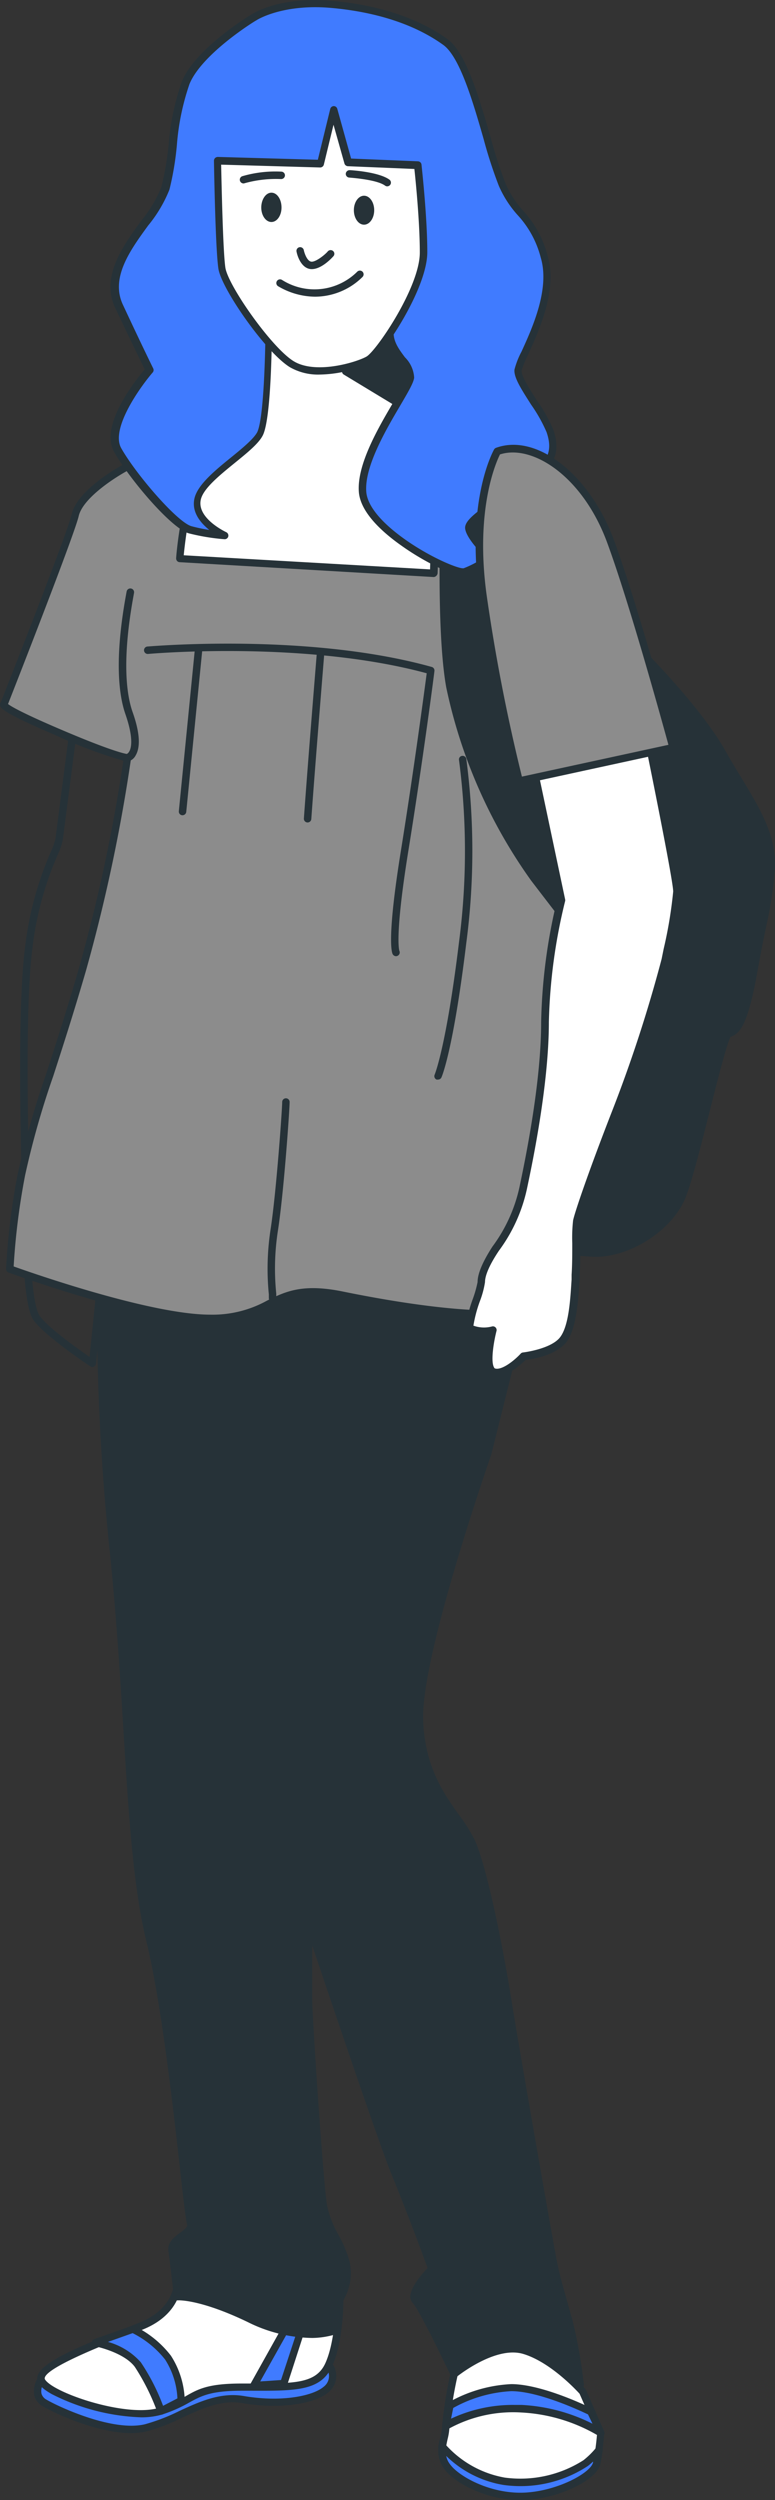 <svg xmlns="http://www.w3.org/2000/svg" viewBox="413.09 144.07 104.36 336.47"><rect x="413.09" y="144.07" width="104.36" height="336.47" fill="#333333" stroke="none"/><g id="freepik--character-3--inject-62"><path d="M425.55,328.06a.45.45,0,0,1-.27-.08c-.27-.18-6.56-4.39-7.78-6.41s-1.44-10.25-1.44-14.92c0-.92,0-2.55-.07-4.64-.17-8.07-.47-23.08.47-30.41a45.07,45.07,0,0,1,3.41-12.74,10.06,10.06,0,0,0,.69-1.92c.2-1.57,2.15-16.62,2.15-16.62a.51.51,0,0,1,.52-.44l10.75.4a.5.5,0,0,1,.48.5c0,.06,0,6.8-.78,19.18-.41,6.5-2.37,16-4.09,24.43-1.62,7.87-3.15,15.3-3.15,18.94,0,7.37.75,9.58.76,9.6a.47.47,0,0,1,0,.17V316l-1.18,11.59a.51.51,0,0,1-.28.4A.54.54,0,0,1,425.55,328.06Zm-1.91-87.16c-.32,2.52-1.91,14.76-2.09,16.16a9.7,9.7,0,0,1-.75,2.19,43.91,43.91,0,0,0-3.35,12.47C416.52,279,416.82,294,417,302c0,2.1.07,3.73.07,4.66,0,7.66.49,13.05,1.3,14.4s4.69,4.19,6.78,5.63l1.09-10.7v-2.8c-.15-.49-.79-3-.79-9.85,0-3.74,1.54-11.22,3.17-19.14,1.72-8.38,3.67-17.86,4.07-24.29.65-10.48.76-16.9.77-18.64Z" style="fill:#263238"/><path d="M418.64,464.33s-1.35,2,.41,3.11,9.21,4.47,13.69,3.38,8.4-4.6,13.14-3.79,9.35.13,11.12-1.36a2.4,2.4,0,0,0,.36-3.33,10.06,10.06,0,0,1-4,.76c-2.44,0-13.69.13-17.21,2s-10.58,2.31-14,1.09S418.64,464.33,418.64,464.33Z" style="fill:#407BFF"/><path d="M430.78,471.53c-4.48,0-10.23-2.58-12-3.67a2.23,2.23,0,0,1-1.09-1.46,3.44,3.44,0,0,1,.52-2.35.49.49,0,0,1,.51-.21.5.5,0,0,1,.37.29c.06.09.58.66,3.24,1.62,3.12,1.12,10,.86,13.55-1.06s15.18-2.09,17.45-2.09a9.75,9.75,0,0,0,3.81-.71.5.5,0,0,1,.61.15,2.86,2.86,0,0,1-.44,4c-2,1.65-6.8,2.27-11.52,1.46-2.87-.5-5.42.69-8.13,1.93a26.26,26.26,0,0,1-4.82,1.86A9.13,9.13,0,0,1,430.78,471.53Zm-12-6.35a1.89,1.89,0,0,0-.11,1,1.33,1.33,0,0,0,.64.82c1.69,1,9,4.38,13.31,3.33a25.89,25.89,0,0,0,4.63-1.79c2.73-1.26,5.55-2.55,8.72-2,5,.85,9.24,0,10.7-1.25a1.79,1.79,0,0,0,.49-2.32,11.55,11.55,0,0,1-3.82.63c-1.37,0-13.42,0-17,2S425.65,468,422,466.69A14.48,14.48,0,0,1,418.78,465.18Z" style="fill:#263238"/><path d="M437,451.42s0,3.72-5,5.71-13.9,5.21-13.4,7.2,11.41,5.71,16.13,4.22,4.22-3.23,10.92-3.23,10.18.25,11.67-3,1.49-8.68,1.49-8.68Z" style="fill:#fff"/><path d="M432.07,469.4a28.72,28.72,0,0,1-12-3.12c-1.16-.65-1.79-1.25-1.94-1.83-.51-2,4.6-4.2,11.87-7.06l1.84-.72c4.56-1.83,4.65-5.11,4.65-5.25a.51.51,0,0,1,.16-.37.54.54,0,0,1,.39-.13l21.84,2.24a.49.49,0,0,1,.45.5c0,.22,0,5.6-1.53,8.89s-4.8,3.29-10.79,3.27h-1.34c-4.2,0-5.47.7-7.08,1.58a18.89,18.89,0,0,1-3.69,1.63A9.85,9.85,0,0,1,432.07,469.4ZM437.45,452c-.2,1.18-1.1,4-5.22,5.62l-1.84.73c-3.47,1.36-11.6,4.56-11.27,5.89,0,0,.15.46,1.46,1.19,3.23,1.81,10.48,3.8,14,2.67a18.15,18.15,0,0,0,3.51-1.54c1.73-1,3.1-1.71,7.56-1.71H447c5.74,0,8.62,0,9.88-2.69,1.18-2.56,1.39-6.67,1.43-8Z" style="fill:#263238"/><path d="M426,459.3s4.07.82,5.69,3a30.35,30.35,0,0,1,3.12,6.26l2.71-1.39a11.28,11.28,0,0,0-1.76-5.82,13.55,13.55,0,0,0-4.74-3.8Z" style="fill:#407BFF"/><path d="M434.77,469.05a.39.39,0,0,1-.18,0,.52.52,0,0,1-.29-.29,29.93,29.93,0,0,0-3.05-6.14c-1.49-2-5.35-2.78-5.39-2.79a.5.5,0,0,1-.4-.45.51.51,0,0,1,.34-.51l5-1.76a.48.48,0,0,1,.37,0,13.75,13.75,0,0,1,4.94,4,11.69,11.69,0,0,1,1.86,6.12.5.5,0,0,1-.27.45L435,469A.46.46,0,0,1,434.77,469.05Zm-7.14-9.8a9.24,9.24,0,0,1,4.42,2.74,28,28,0,0,1,3,5.86l1.93-1a10.6,10.6,0,0,0-1.66-5.23,13,13,0,0,0-4.37-3.55Z" style="fill:#263238"/><polygon points="447.24 465.13 452.25 456.19 454.01 456.59 451.3 464.86 447.24 465.13" style="fill:#407BFF"/><path d="M447.24,465.63a.5.5,0,0,1-.42-.23.49.49,0,0,1,0-.51l5-8.95a.5.5,0,0,1,.55-.24l1.76.41a.51.51,0,0,1,.32.24.51.51,0,0,1,0,.4L451.78,465a.51.51,0,0,1-.44.34l-4.07.27Zm5.27-8.87-4.38,7.81,2.8-.19,2.44-7.42Z" style="fill:#263238"/><path d="M497.54,230s9.09,8.81,12.79,15.35,7.1,10.51,6.53,16.19-.85,5.12-2.27,13.08-2.56,8.24-3.41,8.52-4.55,17.62-6.25,21.88-7.1,7.67-11.65,7.67-9.66-1.7-10.52-1.7,9.1-79.85,9.1-79.85S495,226.34,497.54,230Z" style="fill:#263238"/><path d="M493.28,313.22a39.87,39.87,0,0,1-8.83-1.34,13.47,13.47,0,0,0-1.69-.36.51.51,0,0,1-.38-.18c-.59-.66,2.43-27.66,9-80.23a.49.49,0,0,1,.08-.21c.07-.11,1.78-2.73,3.89-2.76a3.15,3.15,0,0,1,2.59,1.57c.71.68,9.23,9,12.84,15.42.74,1.31,1.47,2.52,2.16,3.65,2.75,4.55,4.91,8.14,4.44,12.84a51.35,51.35,0,0,1-1.05,6.83c-.3,1.42-.67,3.18-1.23,6.28-1.32,7.4-2.39,8.44-3.63,8.88-.47.77-1.76,5.85-2.8,9.95-1.2,4.74-2.44,9.63-3.26,11.68C503.66,309.57,498.11,313.22,493.28,313.22Zm-10.07-2.65c.32.06.79.17,1.48.34a38.91,38.91,0,0,0,8.59,1.31c4.47,0,9.59-3.37,11.18-7.35.8-2,2-6.85,3.22-11.55,2.39-9.43,2.77-10.43,3.34-10.62s1.73-.58,3.08-8.14c.55-3.12.95-5,1.23-6.32a50.26,50.26,0,0,0,1-6.72c.43-4.37-1.55-7.66-4.31-12.22-.69-1.14-1.42-2.36-2.17-3.68-3.61-6.39-12.61-15.14-12.7-15.23l-.06-.07c-.55-.79-1.14-1.22-1.79-1.18-1.25,0-2.53,1.52-3,2.21C489.73,252.27,483.21,305.72,483.21,310.57Z" style="fill:#263238"/><path d="M426.73,313.1a309,309,0,0,0,1.59,39.27c2.23,20.36,2,40.72,5,52.88s5,36.49,5.46,38-2.73,2-2.48,3.72.75,6.21.75,6.21,3-.25,9.68,3,11.42,1.74,11.42,1.74.49-3.48.74-4.22a7.13,7.13,0,0,0,.75-5.22c-.75-2.73-2.49-4.47-3-7.44s-2-25.33-2-27.81V397.31c0-1.25,2-52.38,2.23-59.33s.5-24.83.5-24.83Z" style="fill:#263238"/><path d="M455.14,458.72a19.94,19.94,0,0,1-8.67-2.13c-6.45-3.11-9.4-2.94-9.42-2.93a.51.51,0,0,1-.54-.45s-.5-4.48-.74-6.19c-.17-1.17.78-1.87,1.55-2.44s1.07-.84.95-1.19-.41-2.64-.9-7.06c-.95-8.46-2.53-22.61-4.57-31-1.8-7.35-2.42-17.42-3.13-29.08-.47-7.73-1-15.73-1.85-23.86a313.16,313.16,0,0,1-1.59-39.35.5.5,0,0,1,.5-.48h0l30.63,0a.53.53,0,0,1,.36.15.54.54,0,0,1,.14.36c0,.18-.25,18-.5,24.83-.09,2.65-.44,11.71-.83,22-.62,16.3-1.4,36.58-1.4,37.34v15.88c0,2.29,1.47,24.64,2,27.72a13,13,0,0,0,1.54,4,17.32,17.32,0,0,1,1.43,3.35,7,7,0,0,1-.56,5.06,2.91,2.91,0,0,0-.19.44c-.2.58-.59,3.18-.73,4.14a.5.5,0,0,1-.34.4A11.29,11.29,0,0,1,455.14,458.72Zm-17.69-6.06c1.12.06,4.14.47,9.45,3,5.49,2.64,9.64,2,10.76,1.78.14-.92.5-3.32.72-4,.05-.15.13-.33.23-.55a5.91,5.91,0,0,0,.5-4.38,15.47,15.47,0,0,0-1.34-3.15,14,14,0,0,1-1.65-4.34c-.51-3.1-2-25.59-2-27.89V397.31c0-.78.74-20.22,1.4-37.37.39-10.27.74-19.33.83-22,.23-6.21.45-21.35.49-24.31l-29.64,0a315.26,315.26,0,0,0,1.6,38.72c.9,8.15,1.39,16.16,1.86,23.91.71,11.61,1.32,21.64,3.1,28.9,2.06,8.41,3.64,22.61,4.59,31.09.39,3.45.72,6.44.86,6.85.36,1.08-.57,1.77-1.31,2.32s-1.23.95-1.15,1.49C437,448.28,437.32,451.49,437.45,452.66Z" style="fill:#263238"/><path d="M450.41,312.66s-4.72,52.13-4.72,59.08a33,33,0,0,0,3,13.4c.75,2,14.9,44.68,17.63,51.39s5,12.9,5,12.9-3.22,3.23-2.23,4.23,5.21,9.92,5.21,9.92,4.47-4,7.94-3.47,8.94,5,8.94,5a66.59,66.59,0,0,0-1.49-8.44c-1-3.72-1.74-5.95-2.23-8.68s-5-28.3-6-34.51-3.23-17.87-5-21.6-6.71-7.44-7-16.38,9.19-35.75,9.19-35.75l6.21-24.82Z" style="fill:#263238"/><path d="M491.12,465.57a.5.5,0,0,1-.32-.11c-.05,0-5.39-4.38-8.69-4.86s-7.49,3.32-7.54,3.36a.5.5,0,0,1-.43.12.55.55,0,0,1-.35-.28c-1.62-3.43-4.44-9.11-5.12-9.79-1.15-1.15,1-3.66,2-4.7-.47-1.31-2.48-6.8-4.85-12.6-1.95-4.79-9.67-27.78-14.28-41.51-1.82-5.41-3.14-9.32-3.34-9.88l-.35-.88a31.7,31.7,0,0,1-2.67-12.7c0-6.9,4.53-57,4.72-59.13a.49.49,0,0,1,.53-.45L485,314.39a.51.51,0,0,1,.37.21.47.47,0,0,1,.08.41l-6.21,24.83c-.1.31-9.41,26.87-9.17,35.61.18,6.3,2.76,10,4.84,12.89a22.37,22.37,0,0,1,2.07,3.29c1.71,3.66,3.93,15,5,21.73,1,6.31,5.53,32.12,6,34.5.34,1.87.8,3.52,1.39,5.6l.84,3a67.78,67.78,0,0,1,1.5,8.52.49.49,0,0,1-.26.49A.53.53,0,0,1,491.12,465.57Zm-9.56-6a5.37,5.37,0,0,1,.7,0c2.71.39,6.47,3,8.22,4.33a61.08,61.08,0,0,0-1.33-7.18c-.3-1.13-.58-2.12-.84-3-.59-2.11-1.05-3.77-1.4-5.69-.44-2.38-5-28.2-6-34.52-1.07-6.67-3.26-17.9-4.93-21.46a21.09,21.09,0,0,0-2-3.14c-2.16-3-4.84-6.84-5-13.45-.24-8.92,8.83-34.82,9.22-35.92l6-24.2-33.42-2.16c-.47,5.3-4.67,52.06-4.67,58.55a31,31,0,0,0,2.59,12.32l.36.91c.22.57,1.53,4.49,3.36,9.92,4.6,13.72,12.32,36.68,14.26,41.45,2.7,6.63,4.95,12.86,5,12.93a.5.5,0,0,1-.11.52c-1.45,1.45-2.56,3.19-2.24,3.51.91.91,4,7.37,5,9.49C475.62,461.82,478.74,459.57,481.56,459.57Z" style="fill:#263238"/><path d="M446.86,201.09s-14.66,4.7-16.81,5.87-6.26,3.91-6.84,6.45-9.58,25.41-9.58,25.41-1.17.2,7,3.71,9.57,3.52,9.57,3.52a222.22,222.22,0,0,1-6.06,28.54c-4.1,14.08-6.84,20.53-8.2,27.56a90.89,90.89,0,0,0-1.57,12.71s18.18,6.64,27,6.64,8.21-5.08,17.78-3.12,16,2.54,19.55,2.54a45,45,0,0,0,8.41-1.17s2.93-37.53,2.93-53.17,2.54-37.14.78-45,.39-12.71-5.86-15.05-19-6.26-19-6.26Z" style="fill:#8c8c8c"/><path d="M441.39,322c-8.79,0-26.41-6.4-27.15-6.67a.51.51,0,0,1-.33-.49,91.17,91.17,0,0,1,1.57-12.78,116.21,116.21,0,0,1,3.83-13.47c1.2-3.7,2.7-8.31,4.39-14.14a224.23,224.23,0,0,0,6-28,64.19,64.19,0,0,1-9.21-3.47c-7.51-3.21-7.45-3.72-7.39-4.17a.47.47,0,0,1,.12-.27c.62-1.58,9-22.86,9.52-25.25.73-3.17,6-6.2,7.09-6.78,2.17-1.18,16.3-5.71,16.9-5.9a.27.27,0,0,1,.13,0l19.16-.79.16,0c.13,0,12.79,3.95,19,6.27,4.69,1.76,5,4.9,5.33,9.26a44.25,44.25,0,0,0,.85,6.15c1.1,4.88.55,14.92,0,25.56-.37,6.64-.74,13.51-.74,19.51,0,15.48-2.91,52.83-2.94,53.2a.49.49,0,0,1-.38.45,44.34,44.34,0,0,1-8.52,1.19c-2.15,0-8.37-.25-19.65-2.55-5.14-1.05-7.18,0-9.56,1.13A16.23,16.23,0,0,1,441.39,322Zm-26.46-7.49c2.54.91,18.51,6.49,26.46,6.49a15.12,15.12,0,0,0,7.68-1.9c2.44-1.2,4.73-2.33,10.2-1.21,11.19,2.28,17.33,2.53,19.45,2.53a43,43,0,0,0,7.94-1.08c.3-3.93,2.9-38.15,2.9-52.76,0-6,.37-12.91.74-19.57.58-10.56,1.12-20.54.05-25.28a43.76,43.76,0,0,1-.86-6.29c-.37-4.28-.59-6.87-4.69-8.4-5.91-2.22-17.75-5.88-18.85-6.22l-19,.77c-1.06.34-14.65,4.71-16.66,5.81-2.2,1.2-6.07,3.84-6.6,6.12-.56,2.46-8.61,23-9.52,25.3.4.31,1.82,1.16,6.69,3.25,7.8,3.35,9.34,3.48,9.4,3.48a.5.5,0,0,1,.36.19.47.47,0,0,1,.12.38,226.29,226.29,0,0,1-6.08,28.61c-1.7,5.84-3.2,10.46-4.4,14.17a113.67,113.67,0,0,0-3.79,13.35A93.15,93.15,0,0,0,414.93,314.51Zm-1.3-75.69h0Z" style="fill:#263238"/><path d="M430.24,246.55a.5.5,0,0,1-.1-1s.22-.07.38-.39c.27-.5.55-1.83-.55-5-.85-2.45-1.52-7.24.1-16.09l.07-.38a.5.5,0,0,1,1,.16l-.07.4c-1.58,8.64-.95,13.24-.15,15.58,1,2.78,1.11,4.76.44,5.9a1.58,1.58,0,0,1-1,.81Z" style="fill:#263238"/><path d="M466.42,272.76a.53.53,0,0,1-.46-.29c-.14-.29-.76-2.3,1.13-14,1.72-10.7,3.16-21.52,3.46-23.79-16.47-4.46-37.31-2.62-37.52-2.6a.5.5,0,1,1-.09-1c.21,0,21.59-1.91,38.29,2.75a.5.5,0,0,1,.36.55c0,.12-1.58,12.26-3.52,24.25-1.84,11.43-1.23,13.34-1.2,13.41a.5.5,0,0,1-.23.66A.54.54,0,0,1,466.42,272.76Z" style="fill:#263238"/><path d="M437.67,253.79h-.05a.5.5,0,0,1-.45-.54l2.15-21.7a.51.51,0,0,1,.55-.45.5.5,0,0,1,.45.55l-2.15,21.69A.51.51,0,0,1,437.67,253.79Z" style="fill:#263238"/><path d="M454.48,254.76h0a.5.5,0,0,1-.47-.53c.58-8.12,1.75-22.34,1.76-22.49a.52.52,0,0,1,.54-.45.49.49,0,0,1,.46.53c0,.15-1.18,14.37-1.76,22.48A.5.5,0,0,1,454.48,254.76Z" style="fill:#263238"/><path d="M449.79,319.27a.5.5,0,0,1-.5-.5c0-.09,0-.27,0-.51a34.91,34.91,0,0,1,.24-8.76c.77-5,1.56-16.18,1.56-17.12a.5.5,0,0,1,1,0c0,1-.77,12.1-1.57,17.28a33.27,33.27,0,0,0-.23,8.51c0,.29,0,.49,0,.6A.5.5,0,0,1,449.79,319.27Z" style="fill:#263238"/><path d="M472.08,289.36a.52.52,0,0,1-.21,0,.5.5,0,0,1-.25-.66s1.56-3.7,3.28-17.84a94.19,94.19,0,0,0,0-24.49.48.48,0,0,1,.4-.57.5.5,0,0,1,.58.4,94.58,94.58,0,0,1,0,24.78c-1.74,14.37-3.29,18-3.36,18.12A.49.49,0,0,1,472.08,289.36Z" style="fill:#263238"/><path d="M480.09,204.81l-6.84-1.57s-1.37,23.46.39,33.23,7.43,20.72,11.34,25.81,8,10.36,8,10.36v-5.87s-8.21-13.68-11.34-25S480.09,204.81,480.09,204.81Z" style="fill:#263238"/><path d="M493,273.14a.47.47,0,0,1-.39-.2s-4.11-5.27-8-10.36a69,69,0,0,1-11.43-26c-1.75-9.72-.41-33.11-.4-33.34a.51.51,0,0,1,.2-.38.49.49,0,0,1,.41-.08l6.84,1.56a.51.51,0,0,1,.39.52c0,.25-1.52,25.65,1.55,36.78s11.2,24.76,11.28,24.9a.43.43,0,0,1,.07.25v5.87a.51.51,0,0,1-.34.47A.41.41,0,0,1,493,273.14Zm-19.28-69.28c-.19,3.71-1.15,23.78.42,32.53A68,68,0,0,0,485.37,262c2.8,3.64,5.7,7.38,7.12,9.21v-4.27c-.82-1.38-8.36-14.31-11.32-25s-1.8-33.2-1.6-36.69Z" style="fill:#263238"/><path d="M449.21,187.8s-1.18,10.56-2.35,13.29-5.86,5.48-7.43,8.21-2.15,10-2.15,10l34.21,2s.39-10.56-.2-13.68-2.54-5.87-2.93-8.21S467,184.09,467,184.09Z" style="fill:#fff"/><path d="M471.49,221.73h0l-34.21-2a.49.49,0,0,1-.35-.17.53.53,0,0,1-.12-.37c0-.3.62-7.37,2.22-10.17a18.55,18.55,0,0,1,3.69-4c1.54-1.39,3.13-2.82,3.71-4.17,1.13-2.64,2.3-13.05,2.31-13.15a.5.5,0,0,1,.39-.44l17.79-3.71a.48.48,0,0,1,.4.09.49.49,0,0,1,.2.36c0,.13,1,12.91,1.36,15.2a16.31,16.31,0,0,0,1.26,3.48,21,21,0,0,1,1.67,4.72c.6,3.15.22,13.36.21,13.8a.57.57,0,0,1-.16.35A.55.55,0,0,1,471.49,221.73Zm-33.66-2.93L471,220.7c.06-2.14.29-10.41-.21-13.06a20.4,20.4,0,0,0-1.6-4.5,16.27,16.27,0,0,1-1.33-3.72c-.35-2.09-1.14-12.18-1.33-14.73l-16.88,3.53c-.22,1.91-1.26,10.56-2.34,13.07-.66,1.55-2.34,3.06-4,4.52a17.77,17.77,0,0,0-3.49,3.74C438.61,211.75,438,217.12,437.83,218.8Z" style="fill:#263238"/><polygon points="459.64 194.05 468.36 199.34 469.73 189.01 466.2 185.73 459.64 194.05" style="fill:#263238"/><path d="M468.36,199.84a.5.5,0,0,1-.26-.08l-8.72-5.28a.48.48,0,0,1-.23-.34.49.49,0,0,1,.1-.4l6.56-8.32a.49.49,0,0,1,.73,0l3.53,3.27a.49.49,0,0,1,.15.44l-1.36,10.32a.52.52,0,0,1-.28.39A.54.54,0,0,1,468.36,199.84Zm-8-5.92,7.59,4.59,1.23-9.31-2.94-2.73Z" style="fill:#263238"/><path d="M447.25,146.36s-7.43,4.5-9.19,8.8-1.56,10.16-2.73,14.27-9,10-6.26,15.83,4.11,8.6,4.11,8.6-6.26,7.23-4.3,10.75,7.62,10.17,9.77,10.75a29.51,29.51,0,0,0,4.69.79s-4.3-2-3.71-4.89,7.23-6.45,8.4-8.8,1.18-14.66,1.18-14.66-2.74-5.08-3.33-7.62a11.84,11.84,0,0,1-.19-4.5h21.89s-1.56,9.78-2,12.71,2.94,4.69,2.74,6.45-6.84,10.16-6.45,15.44,12.32,11.14,13.68,10.75a15.68,15.68,0,0,0,3.52-1.95s-2.73-2.54-2.93-3.91,7.43-5.67,9.38-7.43,2.35-3.32,1.57-5.67-4.5-6.64-4.3-8.21,5.27-9.38,3.51-15.24-3.71-5.28-5.66-9.78-4.11-16.61-7.63-19.15-8.6-4.5-15.44-5.09S447.25,146.36,447.25,146.36Z" style="fill:#407BFF"/><path d="M475.46,221.55c-1.37,0-5.16-1.8-8.25-4-2.53-1.77-5.59-4.47-5.8-7.28-.27-3.7,2.61-8.61,4.72-12.19a17.08,17.08,0,0,0,1.73-3.35c.07-.56-.44-1.24-1-2-.86-1.15-1.94-2.57-1.69-4.44.33-2.49,1.52-10,1.86-12.14H446.12a12.16,12.16,0,0,0,.25,3.89c.56,2.44,3.25,7.45,3.28,7.5a.6.6,0,0,1,.06.23c0,.51,0,12.46-1.23,14.89-.55,1.1-2.11,2.36-3.76,3.7-2,1.63-4.3,3.47-4.6,5-.5,2.5,3.39,4.31,3.43,4.33a.51.51,0,0,1,.28.58.5.5,0,0,1-.53.37,28.54,28.54,0,0,1-4.78-.79c-2.37-.65-8.1-7.43-10.08-11s3-9.71,4.14-11.07c-.42-.85-1.75-3.58-4-8.32-1.94-4.15,1.08-8.31,3.51-11.65a17.59,17.59,0,0,0,2.72-4.53,40.61,40.61,0,0,0,1-5.85A33.26,33.26,0,0,1,437.6,155c1.79-4.37,9-8.78,9.38-9,.26-.17,3.85-2.42,10.67-1.83,6.33.54,11.76,2.33,15.7,5.17,2.5,1.81,4.25,7.85,5.79,13.17a59.75,59.75,0,0,0,2,6.19,13.32,13.32,0,0,0,2.45,3.79,14.25,14.25,0,0,1,3.24,6c1.37,4.55-1.14,10-2.63,13.32a13.34,13.34,0,0,0-.87,2.13c-.08.7,1.12,2.57,2.09,4.07a20.88,20.88,0,0,1,2.19,3.92c.86,2.59.38,4.32-1.7,6.2a39.63,39.63,0,0,1-3.66,2.62c-1.91,1.28-5.47,3.67-5.56,4.39.12.85,1.76,2.65,2.77,3.59a.5.5,0,0,1,.16.4.49.49,0,0,1-.2.37,15.73,15.73,0,0,1-3.68,2A1,1,0,0,1,475.46,221.55Zm-29.77-46.37h21.89a.51.51,0,0,1,.38.18.49.49,0,0,1,.11.4c0,.1-1.56,9.8-1.95,12.7-.19,1.45.67,2.59,1.5,3.7a4.17,4.17,0,0,1,1.24,2.73c-.07.66-.69,1.74-1.87,3.75-1.93,3.27-4.83,8.22-4.58,11.6.12,1.64,1.54,3.58,4.11,5.6,3.68,2.9,8.23,4.82,9,4.71a12.65,12.65,0,0,0,2.86-1.54c-.83-.82-2.48-2.59-2.65-3.77s1.81-2.52,6-5.34a40.14,40.14,0,0,0,3.54-2.53c1.78-1.6,2.15-3,1.42-5.14a20.58,20.58,0,0,0-2.08-3.7c-1.27-2-2.37-3.67-2.24-4.73a11.16,11.16,0,0,1,.95-2.42c1.44-3.15,3.84-8.43,2.59-12.62a13.26,13.26,0,0,0-3.06-5.68,14.6,14.6,0,0,1-2.59-4,61.44,61.44,0,0,1-2.05-6.31c-1.41-4.91-3.18-11-5.41-12.64-3.79-2.74-9-4.46-15.19-5-6.55-.56-10,1.66-10,1.68h0c-.07,0-7.31,4.46-9,8.56a32.84,32.84,0,0,0-1.7,8.21,39.72,39.72,0,0,1-1,6,18.17,18.17,0,0,1-2.87,4.84c-2.39,3.29-5.1,7-3.41,10.64,2.7,5.79,4.08,8.56,4.09,8.59a.49.49,0,0,1-.07.55c-1.67,1.94-5.7,7.55-4.24,10.18,2,3.55,7.58,10,9.47,10.51a22.17,22.17,0,0,0,2.39.5c-1.18-.95-2.4-2.4-2-4.22s2.7-3.73,4.95-5.55c1.49-1.21,3-2.46,3.5-3.37.9-1.82,1.11-10.82,1.12-14.31a44,44,0,0,1-3.32-7.64,12,12,0,0,1-.19-4.7A.49.49,0,0,1,445.69,175.18Zm1.56-28.82h0Z" style="fill:#263238"/><path d="M442.36,165.71s.2,11.93.59,14.47,6.26,10.95,9.38,12.9,9,.2,10.36-.59,7.43-9.57,7.43-14.46-.78-11.73-.78-11.73l-9.38-.39-2-7-1.76,7.24Z" style="fill:#fff"/><path d="M456.11,194.48a7.6,7.6,0,0,1-4-1c-3.29-2.05-9.2-10.56-9.61-13.24s-.59-14-.6-14.54a.53.53,0,0,1,.15-.36.57.57,0,0,1,.37-.15l13.47.38,1.67-6.84a.5.5,0,0,1,.47-.38h0a.49.49,0,0,1,.48.37l1.86,6.69,9,.37a.5.5,0,0,1,.48.44c0,.07.78,6.93.78,11.79,0,5-6.1,14-7.68,14.9A16.87,16.87,0,0,1,456.11,194.48Zm-13.24-28.25c.05,2.32.24,11.7.57,13.87.37,2.41,6.18,10.7,9.16,12.56s8.53.15,9.84-.6,7.18-9.33,7.18-14c0-4.11-.56-9.68-.73-11.25l-8.95-.37a.51.51,0,0,1-.47-.37L458,160.86l-1.3,5.36a.51.51,0,0,1-.49.39h0Z" style="fill:#263238"/><path d="M455.07,180.29c-1.25,0-1.88-1.48-2.05-2.36a.5.5,0,0,1,.39-.59.51.51,0,0,1,.59.39c.06.33.44,1.56,1.07,1.56s1.85-1,2.16-1.39a.51.51,0,0,1,.71-.05.49.49,0,0,1,.05.7C457.83,178.73,456.43,180.29,455.07,180.29Z" style="fill:#263238"/><path d="M455.52,184a9.91,9.91,0,0,1-5-1.42.5.5,0,1,1,.56-.83,8.16,8.16,0,0,0,10.13-1.13.5.5,0,1,1,.68.74A9.13,9.13,0,0,1,455.52,184Z" style="fill:#263238"/><path d="M445.88,168.76a.51.51,0,0,1-.48-.36.5.5,0,0,1,.33-.62,15.87,15.87,0,0,1,5.27-.61.5.5,0,0,1,.46.54.51.51,0,0,1-.53.46,15.75,15.75,0,0,0-4.9.56A.4.4,0,0,1,445.88,168.76Z" style="fill:#263238"/><path d="M465.23,169.15a.46.46,0,0,1-.29-.1c-1-.73-3.82-1-4.81-1.08a.5.5,0,0,1-.48-.52.52.52,0,0,1,.53-.48c.16,0,3.87.22,5.34,1.27a.5.5,0,0,1,.12.7A.52.52,0,0,1,465.23,169.15Z" style="fill:#263238"/><path d="M451,172c0,1.08-.61,1.95-1.36,1.95s-1.37-.87-1.37-1.95.61-2,1.37-2S451,170.89,451,172Z" style="fill:#263238"/><ellipse cx="462.11" cy="172.36" rx="1.37" ry="1.95" style="fill:#263238"/><path d="M484.39,244.88l4.3,20.33a74.37,74.37,0,0,0-2.15,16.42c0,8.21-2.15,18.57-2.93,22.28a21.13,21.13,0,0,1-3.72,8.21c-1.56,2.35-1.95,3.72-1.95,4.5s-1.56,4.69-1.56,5.86,3.12.59,3.12.59-1.37,5.28.2,5.67,3.91-2.15,3.91-2.15,3.52-.39,5.08-2,1.76-6.25,1.95-9,0-6.25.2-7.23,2-6.26,5.08-14.27a184.25,184.25,0,0,0,6.84-20.92c.59-2.93,1.57-7.42,1.57-9.18s-4.11-21.7-4.11-21.7Z" style="fill:#fff"/><path d="M480,329.28a1.76,1.76,0,0,1-.46-.06,1.28,1.28,0,0,1-.78-.6c-.66-1.11-.23-3.67.05-4.95a4,4,0,0,1-2.59-.37,1,1,0,0,1-.38-.82,17.13,17.13,0,0,1,.92-3.6,15.59,15.59,0,0,0,.64-2.26c0-1.14.69-2.75,2-4.78a20.83,20.83,0,0,0,3.64-8c.72-3.43,2.92-13.89,2.92-22.18a75.29,75.29,0,0,1,2.14-16.43L483.9,245a.47.47,0,0,1,.08-.38.44.44,0,0,1,.33-.21l15.83-2.54a.49.49,0,0,1,.57.39c.17.81,4.12,20,4.12,21.8a58.09,58.09,0,0,1-1.3,7.91l-.28,1.37a185.79,185.79,0,0,1-6.86,21c-3.22,8.25-4.88,13.31-5.06,14.19a22.61,22.61,0,0,0-.09,2.86c0,1.37,0,2.92-.1,4.31l0,.66c-.2,3-.48,7.07-2.06,8.65s-4.42,2-5.19,2.07C483.33,327.59,481.58,329.28,480,329.28Zm-.54-6.71a.5.5,0,0,1,.49.62c-.38,1.48-.81,4.11-.33,4.92.07.12.13.14.16.14.93.24,2.59-1.1,3.42-2a.47.47,0,0,1,.31-.16s3.37-.39,4.79-1.81,1.59-5.5,1.76-8l0-.66c.09-1.36.09-2.89.09-4.24a21.17,21.17,0,0,1,.11-3.06c.21-1.05,2-6.34,5.11-14.35a188,188,0,0,0,6.81-20.83l.28-1.38a58.36,58.36,0,0,0,1.28-7.71c0-1.37-2.8-15.28-4-21.13L485,245.29l4.19,19.82a.45.45,0,0,1,0,.23A74.57,74.57,0,0,0,487,281.63c0,8.4-2.21,18.93-2.94,22.38a21.68,21.68,0,0,1-3.79,8.39c-1.55,2.32-1.87,3.57-1.87,4.22a12.29,12.29,0,0,1-.69,2.57,17.88,17.88,0,0,0-.87,3.29,4.19,4.19,0,0,0,2.53.1Z" style="fill:#263238"/><path d="M480.09,204.81s-3.71,6.45-2,19.35a247.76,247.76,0,0,0,4.89,25l20.72-4.5s-5.08-18.76-8.4-27.75S485,203.05,480.09,204.81Z" style="fill:#8c8c8c"/><path d="M483,249.68a.5.5,0,0,1-.48-.37,250.7,250.7,0,0,1-4.9-25.08c-1.76-12.92,1.86-19.4,2-19.67a.51.51,0,0,1,.26-.22c5.49-2,12.62,3.59,15.88,12.41s8.37,27.62,8.42,27.8a.48.48,0,0,1-.05.39.5.5,0,0,1-.32.23l-20.72,4.5Zm-2.58-44.46c-.53,1.06-3.37,7.41-1.81,18.87a247.53,247.53,0,0,0,4.76,24.5l19.73-4.28c-.84-3.06-5.28-19.16-8.25-27.21C491.58,208.21,484.82,203.83,480.44,205.22Z" style="fill:#263238"/><path d="M474.24,463.58a57.52,57.52,0,0,0-1.12,7c0,1.76-1.22,3.53.14,5.42s5.83,4.2,10.3,4.07,9.49-2.58,9.89-4.47a31.44,31.44,0,0,0,.54-4.07l-2.44-5.56s-3.79-4.33-7.86-5.55S474.24,463.58,474.24,463.58Z" style="fill:#fff"/><path d="M483.18,480.54c-4.37,0-8.82-2.16-10.33-4.28a4.66,4.66,0,0,1-.46-4.13,7.54,7.54,0,0,0,.23-1.58,57.64,57.64,0,0,1,1.13-7.07.57.57,0,0,1,.17-.28c.23-.19,5.65-4.57,9.92-3.29s7.93,5.52,8.09,5.71a.5.5,0,0,1,.08.12l2.44,5.56a.45.45,0,0,1,0,.23,31,31,0,0,1-.55,4.14c-.48,2.23-5.81,4.73-10.37,4.87Zm-8.49-16.67a53.84,53.84,0,0,0-1.07,6.68,8.23,8.23,0,0,1-.26,1.8c-.26,1.19-.49,2.22.31,3.33,1.18,1.67,5.4,4,9.87,3.86s9.12-2.64,9.42-4.08a33.06,33.06,0,0,0,.53-3.87l-2.36-5.37c-.46-.5-3.95-4.26-7.58-5.35C480.12,459.84,475.53,463.22,474.69,463.87Z" style="fill:#263238"/><path d="M473.12,470.55a18.39,18.39,0,0,1,10.17-2.3A22.85,22.85,0,0,1,494,471.5l-1.35-2.84s-6.51-3.26-10.71-3.26a18.51,18.51,0,0,0-8.26,2.44Z" style="fill:#407BFF"/><path d="M494,472a.53.53,0,0,1-.27-.08,22.58,22.58,0,0,0-10.45-3.17A18,18,0,0,0,473.4,471a.5.5,0,0,1-.77-.51l.54-2.72a.56.56,0,0,1,.24-.33,18.87,18.87,0,0,1,8.52-2.51c4.27,0,10.66,3.17,10.93,3.31a.51.51,0,0,1,.23.23l1.36,2.85a.51.51,0,0,1-.13.59A.5.5,0,0,1,494,472Zm-11.63-4.27.95,0a23.9,23.9,0,0,1,9.55,2.53l-.6-1.25c-1-.48-6.64-3.13-10.33-3.13a18,18,0,0,0-7.82,2.26l-.29,1.44A19.63,19.63,0,0,1,482.36,467.73Z" style="fill:#263238"/><path d="M493.45,475.57c.13-.59.23-1.2.3-1.76a11.92,11.92,0,0,1-1.79,1.76A16.24,16.24,0,0,1,481,478a14.35,14.35,0,0,1-8.26-4.61h-.05a3.36,3.36,0,0,0,.59,2.56c1.35,1.9,5.83,4.2,10.3,4.07S493.05,477.46,493.45,475.57Z" style="fill:#407BFF"/><path d="M483.18,480.54c-4.37,0-8.82-2.16-10.33-4.28a3.89,3.89,0,0,1-.68-2.91.51.51,0,0,1,.42-.44.63.63,0,0,1,.51.17,13.94,13.94,0,0,0,7.95,4.43,15.79,15.79,0,0,0,10.61-2.34,10.74,10.74,0,0,0,1.71-1.69.5.5,0,0,1,.59-.13.5.5,0,0,1,.29.52c-.1.69-.2,1.28-.31,1.8-.48,2.23-5.81,4.73-10.37,4.87Zm-10-5.93a2.57,2.57,0,0,0,.48,1.07c1.18,1.67,5.4,4,9.87,3.86s9.12-2.64,9.42-4.08h0l0-.11a7.79,7.79,0,0,1-.73.62,16.54,16.54,0,0,1-11.34,2.53A14.37,14.37,0,0,1,473.19,474.61Z" style="fill:#263238"/></g></svg>